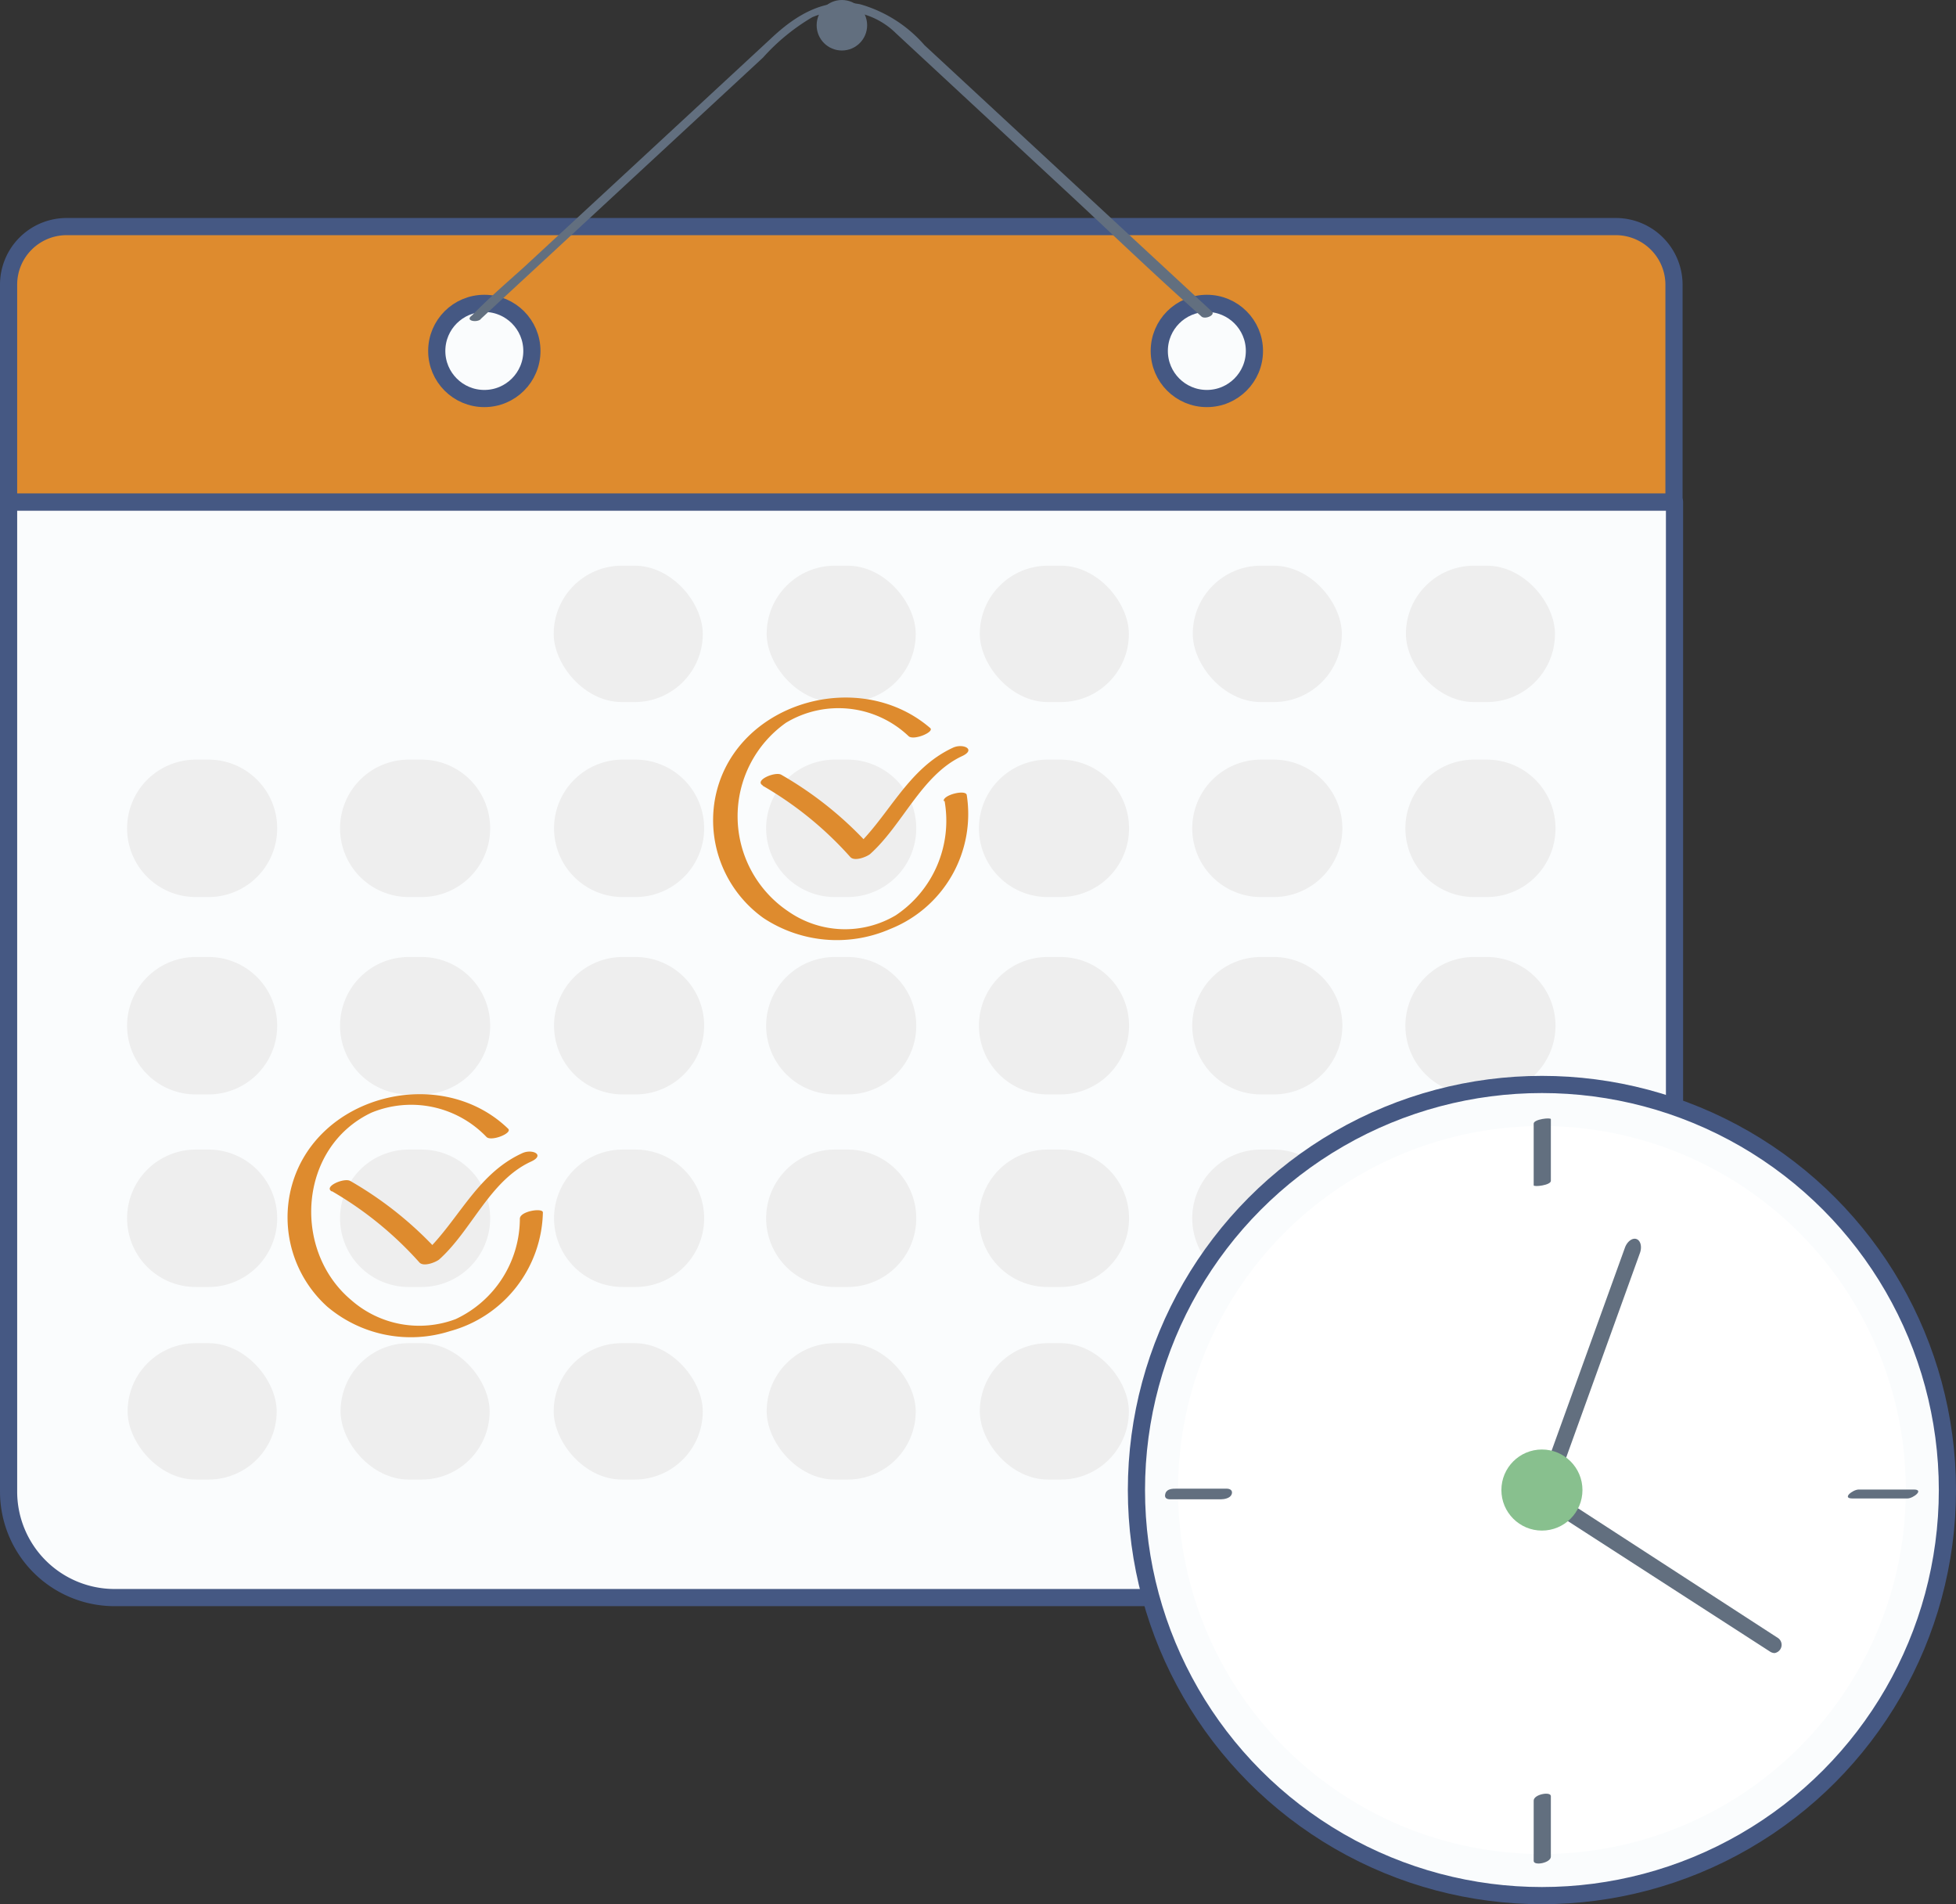 <svg xmlns="http://www.w3.org/2000/svg" viewBox="0 0 113.89 110.85"><rect x="0" y="0" width="113.89" height="110.85" fill="#333333" stroke="none"/><defs><style>.cls-1{fill:#fafcfd;}.cls-1,.cls-2{stroke:#455883;stroke-linecap:round;stroke-linejoin:round;}.cls-2,.cls-5{fill:#de8b2e;}.cls-3{fill:#eee;}.cls-4{fill:#626f7f;}.cls-6{fill:#fff;}.cls-7{fill:#88c08e;}</style></defs><title>tiempo</title><g id="Capa_2" data-name="Capa 2"><g id="Grid_Template" data-name="Grid Template"><path class="cls-1" d="M.5,29.22h97a0,0,0,0,1,0,0V86.81A6.17,6.17,0,0,1,91.3,93H6.67A6.17,6.17,0,0,1,.5,86.81V29.22A0,0,0,0,1,.5,29.22Z"/><path class="cls-2" d="M97.47,29.22H.5V16.57a3.38,3.38,0,0,1,3.38-3.38H94.09a3.39,3.39,0,0,1,3.38,3.38Z"/><path class="cls-3" d="M12.14,52.22H11.4a4,4,0,0,1-4-4h0a4,4,0,0,1,4-4h.74a4,4,0,0,1,4,4h0A4,4,0,0,1,12.14,52.22Z"/><path class="cls-3" d="M24.54,52.22H23.8a4,4,0,0,1-4-4h0a4,4,0,0,1,4-4h.74a4,4,0,0,1,4,4h0A4,4,0,0,1,24.54,52.22Z"/><path class="cls-3" d="M37,52.22h-.74a4,4,0,0,1-4-4h0a4,4,0,0,1,4-4H37a4,4,0,0,1,4,4h0A4,4,0,0,1,37,52.22Z"/><path class="cls-3" d="M49.35,52.22h-.74a4,4,0,0,1-4-4h0a4,4,0,0,1,4-4h.74a4,4,0,0,1,4,4h0A4,4,0,0,1,49.35,52.22Z"/><path class="cls-3" d="M61.76,52.22H61a4,4,0,0,1-4-4h0a4,4,0,0,1,4-4h.74a4,4,0,0,1,4,4h0A4,4,0,0,1,61.76,52.22Z"/><path class="cls-3" d="M74.16,52.22h-.74a4,4,0,0,1-4-4h0a4,4,0,0,1,4-4h.74a4,4,0,0,1,4,4h0A4,4,0,0,1,74.16,52.22Z"/><path class="cls-3" d="M86.57,52.22h-.74a4,4,0,0,1-4-4h0a4,4,0,0,1,4-4h.74a4,4,0,0,1,4,4h0A4,4,0,0,1,86.57,52.22Z"/><path class="cls-3" d="M12.14,63.71H11.4a4,4,0,0,1-4-4h0a4,4,0,0,1,4-4h.74a4,4,0,0,1,4,4h0A4,4,0,0,1,12.14,63.71Z"/><path class="cls-3" d="M24.54,63.71H23.8a4,4,0,0,1-4-4h0a4,4,0,0,1,4-4h.74a4,4,0,0,1,4,4h0A4,4,0,0,1,24.54,63.71Z"/><path class="cls-3" d="M37,63.71h-.74a4,4,0,0,1-4-4h0a4,4,0,0,1,4-4H37a4,4,0,0,1,4,4h0A4,4,0,0,1,37,63.71Z"/><path class="cls-3" d="M49.35,63.71h-.74a4,4,0,0,1-4-4h0a4,4,0,0,1,4-4h.74a4,4,0,0,1,4,4h0A4,4,0,0,1,49.35,63.71Z"/><path class="cls-3" d="M61.76,63.71H61a4,4,0,0,1-4-4h0a4,4,0,0,1,4-4h.74a4,4,0,0,1,4,4h0A4,4,0,0,1,61.76,63.71Z"/><path class="cls-3" d="M74.16,63.71h-.74a4,4,0,0,1-4-4h0a4,4,0,0,1,4-4h.74a4,4,0,0,1,4,4h0A4,4,0,0,1,74.16,63.71Z"/><path class="cls-3" d="M86.57,63.71h-.74a4,4,0,0,1-4-4h0a4,4,0,0,1,4-4h.74a4,4,0,0,1,4,4h0A4,4,0,0,1,86.57,63.71Z"/><path class="cls-3" d="M12.14,74.92H11.4a4,4,0,0,1-4-4h0a4,4,0,0,1,4-4h.74a4,4,0,0,1,4,4h0A4,4,0,0,1,12.14,74.92Z"/><path class="cls-3" d="M24.54,74.92H23.8a4,4,0,0,1-4-4h0a4,4,0,0,1,4-4h.74a4,4,0,0,1,4,4h0A4,4,0,0,1,24.54,74.92Z"/><path class="cls-3" d="M37,74.92h-.74a4,4,0,0,1-4-4h0a4,4,0,0,1,4-4H37a4,4,0,0,1,4,4h0A4,4,0,0,1,37,74.92Z"/><path class="cls-3" d="M49.35,74.92h-.74a4,4,0,0,1-4-4h0a4,4,0,0,1,4-4h.74a4,4,0,0,1,4,4h0A4,4,0,0,1,49.35,74.92Z"/><path class="cls-3" d="M61.76,74.92H61a4,4,0,0,1-4-4h0a4,4,0,0,1,4-4h.74a4,4,0,0,1,4,4h0A4,4,0,0,1,61.76,74.92Z"/><path class="cls-3" d="M74.16,74.92h-.74a4,4,0,0,1-4-4h0a4,4,0,0,1,4-4h.74a4,4,0,0,1,4,4h0A4,4,0,0,1,74.16,74.92Z"/><path class="cls-3" d="M86.57,74.92h-.74a4,4,0,0,1-4-4h0a4,4,0,0,1,4-4h.74a4,4,0,0,1,4,4h0A4,4,0,0,1,86.57,74.92Z"/><rect class="cls-3" x="7.43" y="78.19" width="8.68" height="7.94" rx="3.97"/><rect class="cls-3" x="19.83" y="78.19" width="8.68" height="7.94" rx="3.97"/><rect class="cls-3" x="32.24" y="78.19" width="8.68" height="7.94" rx="3.97"/><rect class="cls-3" x="44.64" y="78.19" width="8.68" height="7.94" rx="3.97"/><rect class="cls-3" x="57.05" y="78.19" width="8.68" height="7.94" rx="3.97"/><rect class="cls-3" x="32.24" y="32.93" width="8.68" height="7.94" rx="3.97"/><rect class="cls-3" x="44.64" y="32.93" width="8.68" height="7.94" rx="3.97"/><rect class="cls-3" x="57.05" y="32.93" width="8.68" height="7.94" rx="3.97"/><rect class="cls-3" x="69.45" y="32.93" width="8.68" height="7.94" rx="3.97"/><rect class="cls-3" x="81.86" y="32.93" width="8.68" height="7.94" rx="3.97"/><circle class="cls-4" cx="49.02" cy="1.47" r="1.47"/><circle class="cls-1" cx="28.2" cy="20.43" r="2.77"/><circle class="cls-1" cx="70.27" cy="20.43" r="2.77"/><path class="cls-4" d="M28,18.56l6.56-6.07,9.87-9.14A12,12,0,0,1,47.3,1a4.46,4.46,0,0,1,4.86.93l.7.65L62,11.06c2.6,2.41,5.16,4.88,7.82,7.24l.13.12c.21.2.84-.08.61-.29l-6.9-6.39L53.83,2.63A7.8,7.8,0,0,0,50.09.25c-2.08-.4-3.75.62-5.21,2l-9.2,8.52-5.19,4.8c-1,.9-2,1.76-2.93,2.71a.86.86,0,0,1-.14.13c-.3.28.35.37.56.18Z"/><path class="cls-5" d="M55,46.63a6.62,6.62,0,0,1-2.84,6.65,5.78,5.78,0,0,1-6.24-.21,6.67,6.67,0,0,1-.15-11,5.93,5.93,0,0,1,7.14.79c.3.26,1.52-.25,1.25-.48C49.91,38.72,42.49,41,41.6,46.7a7,7,0,0,0,2.85,6.74,7.76,7.76,0,0,0,7.38.64,7.2,7.2,0,0,0,4.46-7.8c-.06-.34-1.4,0-1.34.35Z"/><path class="cls-5" d="M44.41,45.74a20.63,20.63,0,0,1,5.1,4.15c.24.27.93,0,1.15-.17,1.9-1.7,3-4.6,5.35-5.7.85-.39.07-.76-.51-.5-2.74,1.26-3.77,4.11-5.9,6l1.15-.16a21.17,21.17,0,0,0-5.26-4.26c-.35-.2-1.59.32-1.08.62Z"/><path class="cls-5" d="M30.27,70.92a6.48,6.48,0,0,1-3.74,5.87,6,6,0,0,1-6.07-1.1c-3.47-2.9-3.08-8.91,1.17-10.92a6.07,6.07,0,0,1,6.7,1.42c.28.27,1.52-.22,1.26-.48-3.9-3.78-11.17-2-12.61,3.35a7,7,0,0,0,2.07,7,7.53,7.53,0,0,0,7.15,1.43,7.33,7.33,0,0,0,5.41-6.91c0-.28-1.33-.08-1.34.36Z"/><path class="cls-5" d="M19.32,69.34a20.82,20.82,0,0,1,5.1,4.15c.24.27.93,0,1.15-.17,1.9-1.7,2.95-4.6,5.35-5.7.85-.39.07-.76-.51-.49-2.74,1.25-3.77,4.1-5.9,6L25.66,73a21.35,21.35,0,0,0-5.26-4.25c-.35-.21-1.59.32-1.08.61Z"/><circle class="cls-1" cx="89.78" cy="86.74" r="23.61"/><circle class="cls-6" cx="89.78" cy="86.74" r="21.19"/><path class="cls-4" d="M89.3,104.82v3.51c0,.3,1,.12,1-.25v-3.52c0-.29-1-.11-1,.26Z"/><path class="cls-4" d="M89.3,65.41V69c0,.11,1,0,1-.26V65.15c0-.11-1,0-1,.26Z"/><path class="cls-4" d="M71.43,86.66H68.49c-.2,0-.54,0-.63.27s.07.35.28.35h2.94c.2,0,.54-.06.63-.28s-.07-.34-.28-.34Z"/><path class="cls-4" d="M111.43,86.71h-3.2c-.35,0-1,.52-.38.52h3.21c.34,0,1-.52.37-.52Z"/><path class="cls-4" d="M103.33,96.23a.5.5,0,0,1-.26-.08L89,87.07a.48.48,0,1,1,.52-.8l14,9.08a.48.48,0,0,1,.14.66A.49.49,0,0,1,103.33,96.23Z"/><path class="cls-4" d="M90.48,86.52a.44.44,0,0,1-.43.13c-.24-.09-.33-.46-.2-.83l4.76-13.18c.13-.37.44-.6.68-.51s.33.46.19.83L90.73,86.13A1,1,0,0,1,90.48,86.52Z"/><circle class="cls-7" cx="89.78" cy="86.74" r="2.36"/></g></g></svg>